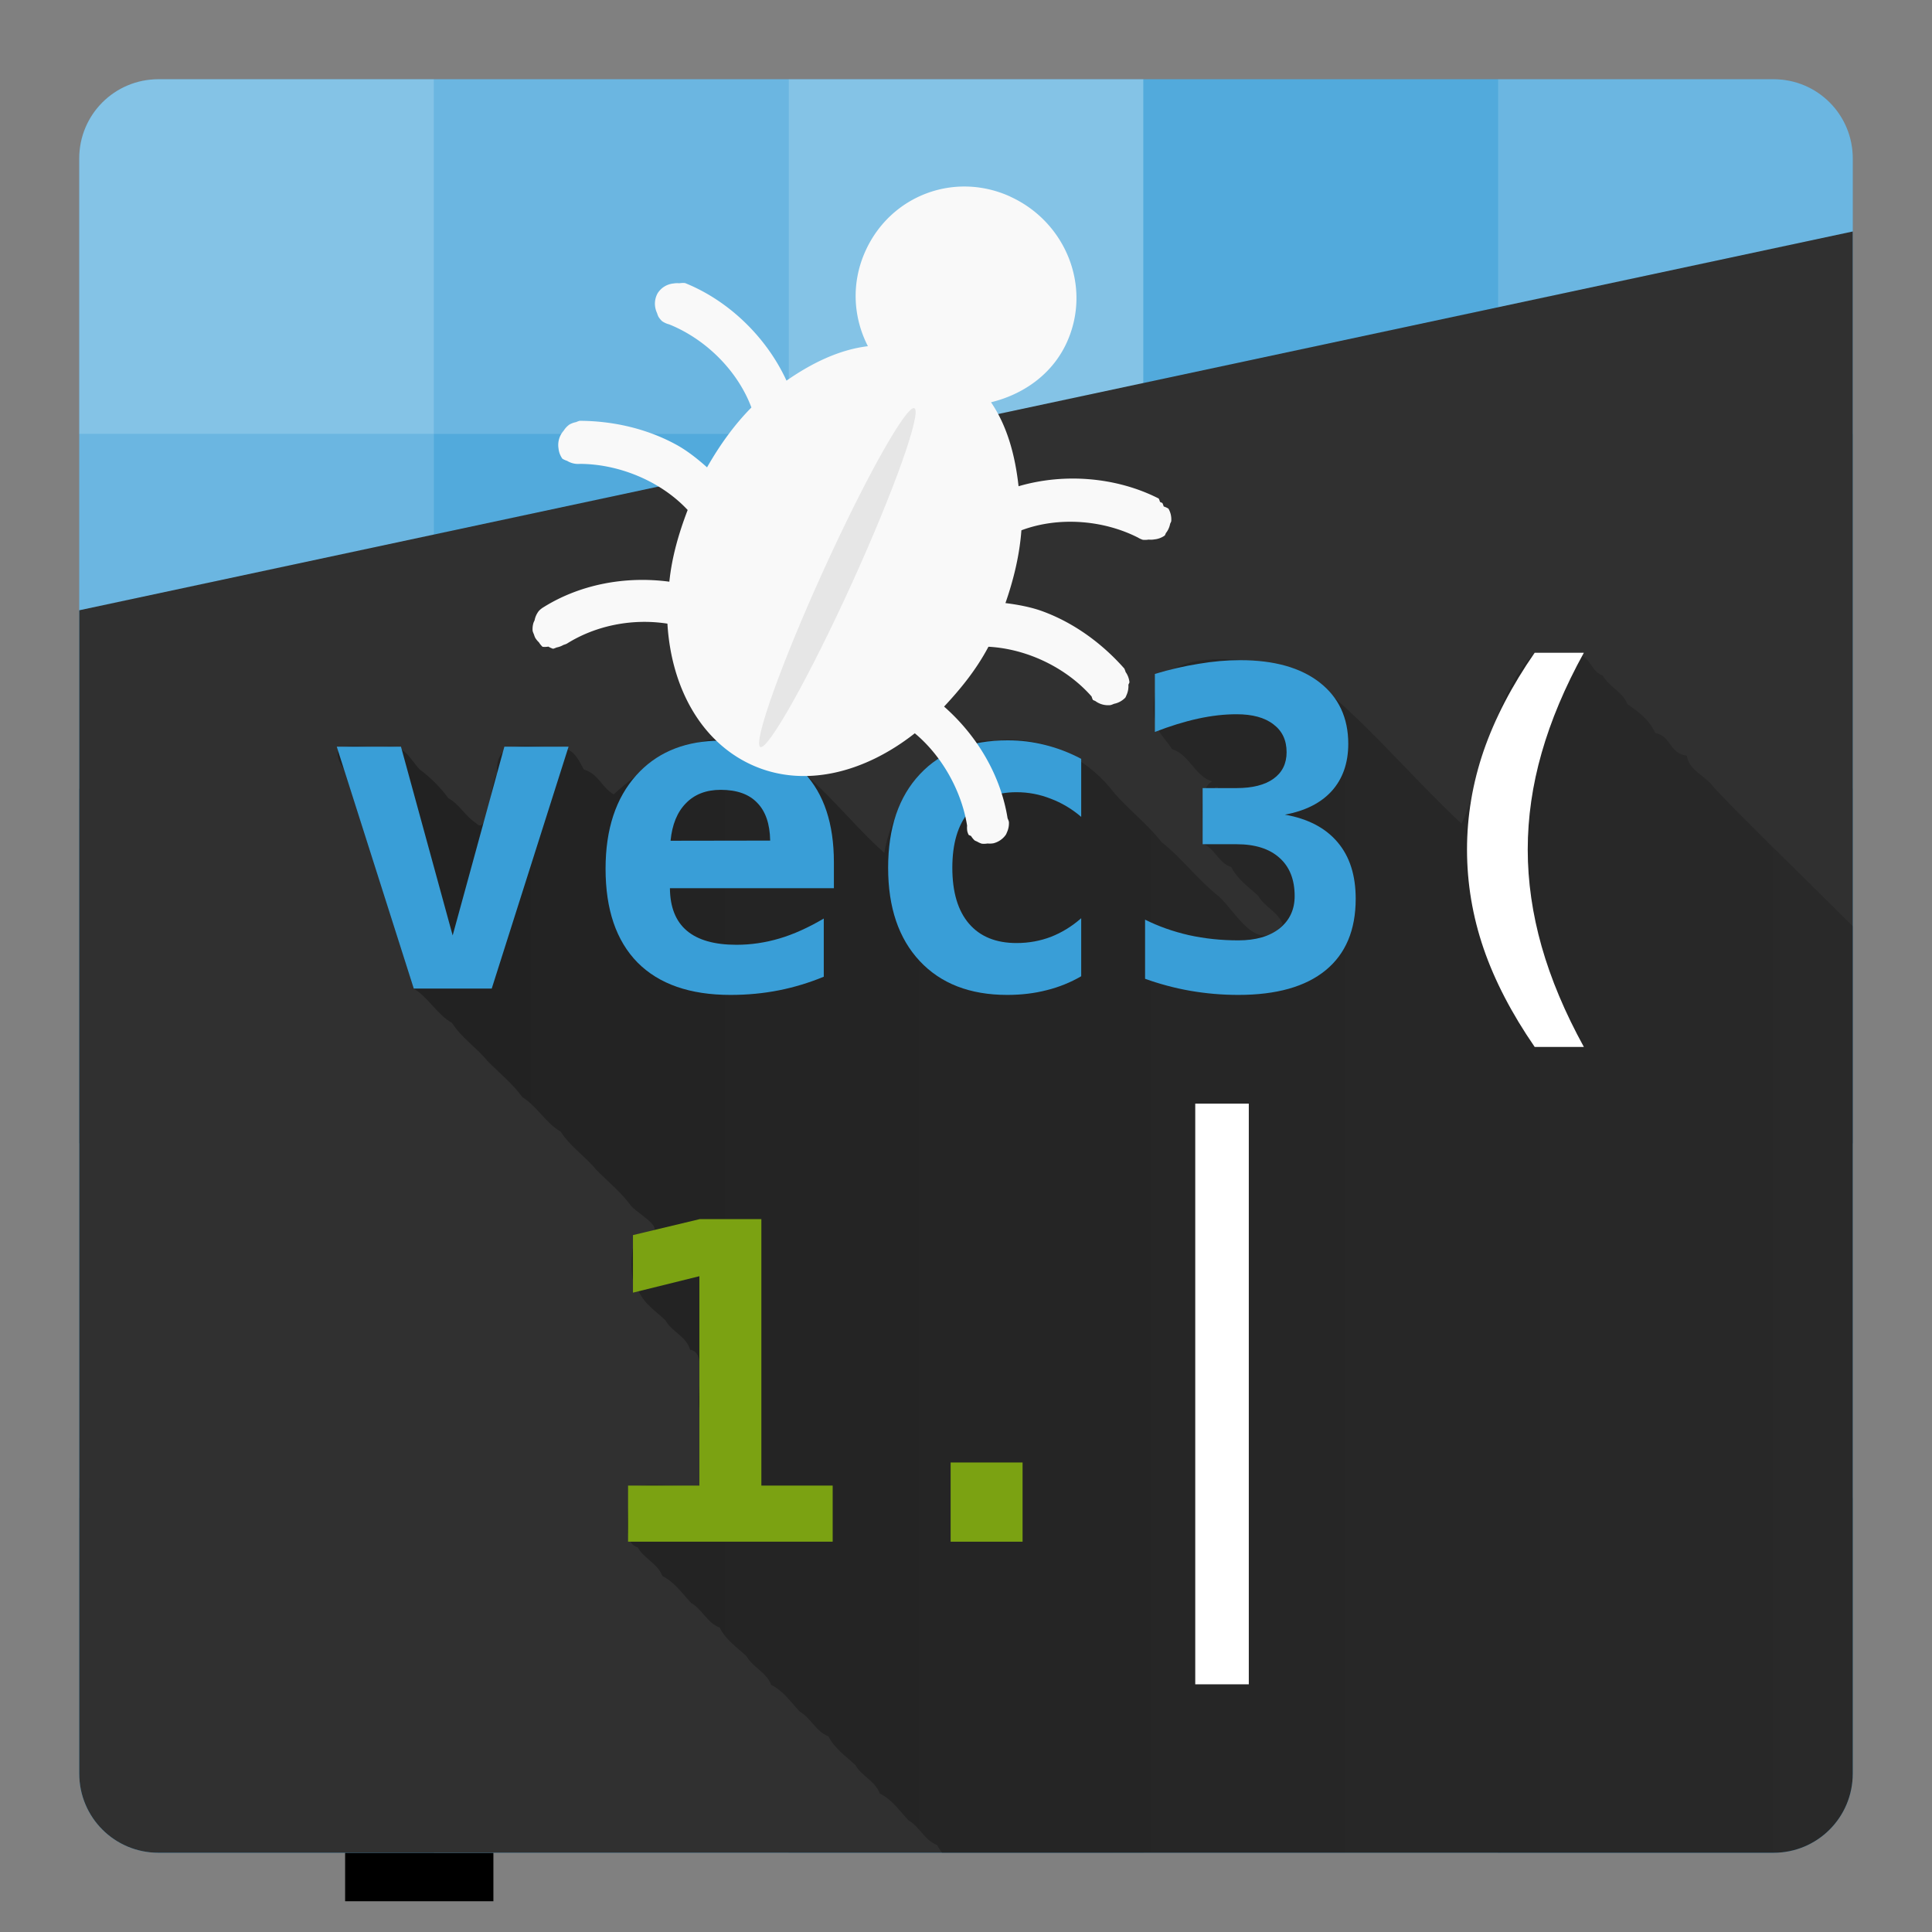 <svg xmlns="http://www.w3.org/2000/svg" xmlns:svg="http://www.w3.org/2000/svg" xmlns:xlink="http://www.w3.org/1999/xlink" id="svg3317" width="512" height="512" version="1.1"><rect width="100%" height="100%" fill="#808080" stroke="none"/><defs id="defs3319"><linearGradient id="linearGradient13531"><stop id="stop13533" offset="0" style="stop-color:#000;stop-opacity:1"/><stop id="stop13535" offset="1" style="stop-color:#000;stop-opacity:0"/></linearGradient><linearGradient id="linearGradient6832" x1="164.867" x2="854.465" y1="360.617" y2="360.617" gradientTransform="matrix(1.141,0,0,1.141,-98.906,647.836)" gradientUnits="userSpaceOnUse" xlink:href="#linearGradient13531"/></defs><g id="layer1" transform="translate(0,-540.362)"><flowRoot id="flowRoot3776" xml:space="preserve" style="fill:#000;stroke:none;stroke-opacity:1;stroke-width:1px;stroke-linejoin:miter;stroke-linecap:butt;fill-opacity:1;font-family:Sans;font-style:normal;font-weight:400;font-size:40px;line-height:125%;letter-spacing:0;word-spacing:0"><flowRegion id="flowRegion3778"><rect id="rect3780" width="29" height="71" x="52" y="60"/></flowRegion><flowPara id="flowPara3782"/></flowRoot><g id="layer1-2" transform="translate(-2e-4,-10e-6)"><flowRoot transform="translate(734.839,-5.806)" style="font-style:normal;font-weight:400;font-size:40px;line-height:125%;font-family:Sans;letter-spacing:0;word-spacing:0;fill:#000;fill-opacity:1;stroke:none;stroke-width:1px;stroke-linecap:butt;stroke-linejoin:miter;stroke-opacity:1" id="flowRoot3776-6" xml:space="preserve"><flowRegion id="flowRegion3778-9"><rect id="rect3780-6" width="29" height="71" x="52" y="60"/></flowRegion><flowPara id="flowPara3782-8"/></flowRoot><flowRoot style="font-style:normal;font-weight:400;font-size:40px;line-height:125%;font-family:Sans;letter-spacing:0;word-spacing:0;fill:#000;fill-opacity:1;stroke:none;stroke-width:1px;stroke-linecap:butt;stroke-linejoin:miter;stroke-opacity:1" id="flowRoot3776-9" xml:space="preserve"><flowRegion id="flowRegion3778-0"><rect id="rect3780-1" width="29" height="71" x="52" y="60"/></flowRegion><flowPara id="flowPara3782-2"/></flowRoot><flowRoot transform="matrix(1.081,0,0,1.081,-202.194,825.519)" style="font-style:normal;font-weight:400;font-size:40px;line-height:125%;font-family:Sans;letter-spacing:0;word-spacing:0;fill:#000;fill-opacity:1;stroke:none;stroke-width:1px;stroke-linecap:butt;stroke-linejoin:miter;stroke-opacity:1" id="flowRoot5144" xml:space="preserve"><flowRegion id="flowRegion5146"><rect id="rect5148" width="29" height="71" x="52" y="60"/></flowRegion><flowPara id="flowPara5150"/></flowRoot><flowRoot transform="matrix(1.355,0,0,1.355,21,866.71)" style="font-style:normal;font-weight:400;font-size:40px;line-height:125%;font-family:Sans;letter-spacing:0;word-spacing:0;fill:#000;fill-opacity:1;stroke:none;stroke-width:1px;stroke-linecap:butt;stroke-linejoin:miter;stroke-opacity:1" id="flowRoot5388" xml:space="preserve"><flowRegion id="flowRegion5390"><rect id="rect5392" width="29" height="71" x="52" y="60"/></flowRegion><flowPara id="flowPara5394"/></flowRoot><flowRoot transform="translate(1695.487,-203.463)" style="font-style:normal;font-weight:400;font-size:40px;line-height:125%;font-family:Sans;letter-spacing:0;word-spacing:0;fill:#000;fill-opacity:1;stroke:none;stroke-width:1px;stroke-linecap:butt;stroke-linejoin:miter;stroke-opacity:1" id="flowRoot3776-2" xml:space="preserve"><flowRegion id="flowRegion3778-7"><rect id="rect3780-0" width="29" height="71" x="52" y="60"/></flowRegion><flowPara id="flowPara3782-5"/></flowRoot><path id="path6760" d="m 42,561.362 c -11.634,0 -21,9.366 -21,21 l 0,96.5 0,117.5 0,117.5 0,96.5 c 0,11.634 9.366,21 21,21 l 33.23,0 394.769,0 c 11.634,0 21,-9.366 21,-21 l 0,-428 c 0,-11.634 -9.366,-21 -21,-21 l -394.769,0 -33.23,0 z" style="fill:#399ed7;fill-opacity:1;fill-rule:nonzero;stroke:none"/><g id="g6919"><rect style="fill:#fff;fill-opacity:.251;fill-rule:nonzero;stroke:none" id="rect6762" width="94" height="94" x="21" y="655.362"/><rect id="rect6764" width="94" height="94" x="115" y="655.362" style="fill:#fff;fill-opacity:.125;fill-rule:nonzero;stroke:none"/><rect style="fill:#fff;fill-opacity:0;fill-rule:nonzero;stroke:none" id="rect6766" width="94" height="94" x="209" y="655.362"/><rect id="rect6768" width="94" height="94" x="303" y="655.362" style="fill:#fff;fill-opacity:.251;fill-rule:nonzero;stroke:none"/><rect id="rect6770" width="94" height="94" x="21" y="749.362" style="fill:#fff;fill-opacity:0;fill-rule:nonzero;stroke:none"/><rect style="fill:#fff;fill-opacity:.251;fill-rule:nonzero;stroke:none" id="rect6772" width="94" height="94" x="115" y="749.362"/><rect id="rect6774" width="94" height="94" x="209" y="749.362" style="fill:#fff;fill-opacity:.376;fill-rule:nonzero;stroke:none"/><rect style="fill:#fff;fill-opacity:.125;fill-rule:nonzero;stroke:none" id="rect6776" width="94" height="94" x="303" y="749.362"/><rect style="fill:#fff;fill-opacity:.251;fill-rule:nonzero;stroke:none" id="rect6778" width="94" height="94" x="21" y="843.362"/><rect id="rect6780" width="94" height="94" x="115" y="843.362" style="fill:#fff;fill-opacity:.125;fill-rule:nonzero;stroke:none"/><rect style="fill:#fff;fill-opacity:.251;fill-rule:nonzero;stroke:none" id="rect6782" width="94" height="94" x="209" y="843.362"/><rect id="rect6784" width="94" height="94" x="303" y="843.362" style="fill:#fff;fill-opacity:.376;fill-rule:nonzero;stroke:none"/><path style="fill:#fff;fill-opacity:.125;fill-rule:nonzero;stroke:none" id="path6786" d="m 21,937.362 0,73 c 0,11.634 9.366,21 21,21 l 73,0 0,-94 -94,0 z"/><rect style="fill:#fff;fill-opacity:.251;fill-rule:nonzero;stroke:none" id="rect6788" width="94" height="94" x="115" y="937.362"/><rect id="rect6790" width="94" height="94" x="209" y="937.362" style="fill:#fff;fill-opacity:.125;fill-rule:nonzero;stroke:none"/><rect style="fill:#fff;fill-opacity:.251;fill-rule:nonzero;stroke:none" id="rect6792" width="94" height="94" x="303" y="937.362"/><rect id="rect6794" width="94" height="94" x="397" y="655.362" style="fill:#fff;fill-opacity:.125;fill-rule:nonzero;stroke:none"/><rect style="fill:#fff;fill-opacity:0;fill-rule:nonzero;stroke:none" id="rect6796" width="94" height="94" x="397" y="749.362"/><rect id="rect6798" width="94" height="94" x="397" y="843.362" style="fill:#fff;fill-opacity:.251;fill-rule:nonzero;stroke:none"/><path style="fill:#fff;fill-opacity:.125;fill-rule:nonzero;stroke:none" id="path6800" d="m 397,937.362 0,94 73,0 c 11.634,0 21,-9.366 21,-21 l 0,-73 -94,0 z"/><path style="fill:#fff;fill-opacity:.376;fill-rule:nonzero;stroke:none" id="path6802" d="m 42,561.362 c -11.634,0 -21,9.366 -21,21 l 0,73 94,0 0,-94 -73,0 z"/><rect style="fill:#fff;fill-opacity:.251;fill-rule:nonzero;stroke:none" id="rect6804" width="94" height="94" x="115" y="561.362"/><rect id="rect6806" width="94" height="94" x="209" y="561.362" style="fill:#fff;fill-opacity:.376;fill-rule:nonzero;stroke:none"/><rect style="fill:#fff;fill-opacity:.125;fill-rule:nonzero;stroke:none" id="rect6808" width="94" height="94" x="303" y="561.362"/><path style="fill:#fff;fill-opacity:.251;fill-rule:nonzero;stroke:none" id="path6810" d="m 397,561.362 0,94 94,0 0,-73 c 0,-11.634 -9.366,-21 -21,-21 l -73,0 z"/></g><path id="rect6834" d="M 491,601.708 21,702.095 l 0,308.268 c 0,11.634 9.366,21 21,21 l 428,0 c 11.634,0 21,-9.366 21,-21 z" style="fill:#303030;fill-opacity:1;stroke:none;stroke-width:4;stroke-linecap:butt;stroke-linejoin:miter;stroke-miterlimit:4;stroke-dasharray:none;stroke-opacity:1"/><path style="opacity:.3;fill:url(#linearGradient6832);fill-opacity:1;stroke:none" id="path6814" d="m 406.709,713.345 c -11.399,11.178 -15.073,37.388 -19.408,45.277 -14.076,-13.117 -26.398,-28.44 -41.734,-39.982 -10.851,-3.77 -37.061,-7.631 -39.512,5.578 -1.526,9.257 2.259,10.893 4.551,14.67 4.568,1.365 6.043,7.183 10.617,8.539 -4.024,2.316 -2.111,10.568 -2.51,16.51 3.329,1.273 4.125,5.077 7.582,6.221 1.652,3.249 4.576,5.227 7.119,7.584 1.702,3.003 5.22,4.188 6.531,7.582 -6.721,8.483 -12.42,-3.458 -17.018,-7.461 -5.615,-4.45 -9.551,-9.947 -15.166,-14.396 -3.982,-5.161 -9.669,-9.259 -13.65,-14.42 -6.533,-7.852 -17.985,-14.133 -30.674,-12.348 -17.459,-1.609 -27.581,19.749 -29.092,29.686 -10.253,-9.149 -18.427,-21.118 -30.691,-27.584 -15.494,-9.829 -36.202,7.574 -41.008,12.086 -3.194,-1.784 -3.916,-5.378 -7.9,-6.582 -1.762,-3.008 -2.744,-6.586 -9.326,-6.066 -6.435,-0.082 -14.267,-1.996 -13.701,7.098 -1.996,3.408 -2.307,16.858 -5.606,13.121 -2.77,-1.75 -4.385,-5.018 -7.307,-6.568 -2.161,-2.988 -4.715,-5.457 -7.531,-7.584 -2.595,-2.652 -4.02,-6.837 -9.225,-6.066 -5.478,0.654 -16.815,-2.981 -10.891,6.01 l 18.494,58.1 c 3.87,2.358 6.183,6.851 10.133,9.1 2.619,4.082 6.473,6.47 9.418,10.104 3.115,3.169 6.559,5.885 9.266,9.613 3.87,2.358 6.183,6.85 10.133,9.1 2.618,4.08 6.47,6.47 9.416,10.102 3.113,3.171 6.558,5.886 9.264,9.613 2.266,2.507 11.437,7.213 1.998,7.33 -2.551,2.073 -2.578,14.389 -0.021,15.248 1.612,3.526 4.61,5.279 7.086,7.705 1.753,3.166 5.348,3.979 6.562,7.834 4.603,0.494 1.542,10.777 2.436,16.01 l 0,19.949 c -5.96,0.69 -14.688,-1.388 -18.898,1.051 0.766,5.203 -2.062,13.999 2.566,15.34 1.702,3.002 5.221,4.191 6.533,7.584 3.249,1.651 5.226,4.574 7.582,7.119 3.004,1.701 4.189,5.22 7.582,6.531 1.653,3.248 4.575,5.226 7.119,7.582 1.702,3.003 5.22,4.19 6.531,7.584 3.249,1.652 5.229,4.572 7.584,7.117 3.003,1.701 4.19,5.221 7.582,6.533 1.652,3.249 4.576,5.225 7.119,7.582 1.702,3.003 5.22,4.188 6.531,7.582 3.249,1.651 5.224,4.575 7.582,7.117 3.001,1.704 4.19,5.221 7.584,6.531 0.379,0.748 0.832,1.422 1.326,2.055 l 220.332,0 c 11.634,0 21,-9.366 21,-21 l 0,-224.547 c -10.302,-10.293 -36.322,-35.63 -37.428,-37.59 -2.256,-2.481 -6.067,-4.029 -6.531,-7.582 -4.897,-0.766 -3.935,-5.038 -8.396,-6.064 -1.404,-3.155 -4.16,-5.502 -7.355,-7.584 -1.14,-3.149 -4.949,-4.699 -6.531,-7.582 -3.946,-1.501 -2.72,-6.098 -9.223,-6.068 -2.942,0 -5.884,-10e-5 -8.826,0 z m -83.973,35.6 c 0.365,0.823 -2.045,0.01 0,0 z"/><path id="path6816" d="m 406.709,713.345 c -6.032,8.704 -10.557,17.395 -13.535,26.022 -2.939,8.589 -4.4,17.292 -4.4,26.148 0,8.894 1.46,17.643 4.4,26.232 2.939,8.551 7.465,17.246 13.535,26.064 l 13.032,0 c -5.039,-9.162 -8.745,-18.02 -11.188,-26.609 -2.443,-8.627 -3.688,-17.212 -3.688,-25.687 0,-8.551 1.244,-17.094 3.688,-25.645 2.443,-8.551 6.149,-17.402 11.188,-26.525 l -13.032,0 z" style="fill:#fff;fill-opacity:1;stroke:none"/><path id="path6818" d="m 328.642,715.314 c -3.512,1.4e-4 -7.161,0.315 -10.979,0.964 -3.817,0.611 -7.675,1.499 -11.607,2.682 l 0,15.379 c 3.932,-1.527 7.733,-2.718 11.398,-3.52 3.665,-0.802 7.06,-1.173 10.266,-1.173 4.199,0 7.473,0.888 9.764,2.682 2.329,1.756 3.478,4.207 3.478,7.375 0,3.016 -1.149,5.36 -3.478,7.04 -2.29,1.641 -5.564,2.472 -9.764,2.472 l -9.009,0 0,14.876 9.009,0 c 4.886,1.5e-4 8.684,1.199 11.356,3.604 2.672,2.367 4.023,5.751 4.023,10.141 0,3.589 -1.351,6.453 -4.023,8.59 -2.672,2.1 -6.314,3.143 -10.895,3.143 -4.581,1.3e-4 -8.955,-0.467 -13.116,-1.383 -4.161,-0.954 -8.019,-2.312 -11.607,-4.107 l 0,15.672 c 3.817,1.374 7.824,2.459 11.985,3.185 4.199,0.725 8.425,1.09 12.739,1.09 10.116,0 17.825,-2.185 23.131,-6.537 5.306,-4.352 7.962,-10.657 7.962,-18.941 0,-6.184 -1.571,-11.18 -4.777,-14.96 -3.207,-3.817 -7.888,-6.264 -13.996,-7.333 5.383,-0.992 9.544,-3.079 12.445,-6.286 2.901,-3.245 4.358,-7.41 4.358,-12.487 0,-6.909 -2.546,-12.327 -7.585,-16.259 -5.039,-3.932 -12.069,-5.909 -21.078,-5.909 z" style="fill:#399ed7;fill-opacity:1;stroke:none"/><path id="path6820" d="m 267.044,736.56 c -9.887,0 -17.645,2.974 -23.257,8.967 -5.612,5.955 -8.423,14.233 -8.423,24.807 0,10.536 2.808,18.768 8.381,24.723 5.573,5.955 13.286,8.967 23.173,8.967 3.741,0 7.231,-0.417 10.476,-1.257 3.245,-0.802 6.31,-2.046 9.135,-3.688 l 0,-15.379 c -2.52,2.214 -5.221,3.838 -8.046,4.945 -2.825,1.069 -5.848,1.634 -9.093,1.634 -5.459,0 -9.674,-1.719 -12.613,-5.154 -2.939,-3.436 -4.4,-8.379 -4.4,-14.792 0,-6.413 1.46,-11.36 4.4,-14.834 2.939,-3.474 7.154,-5.196 12.613,-5.196 3.13,0 6.15,0.573 9.051,1.718 2.939,1.107 5.644,2.72 8.088,4.819 l 0,-15.379 c -3.168,-1.679 -6.389,-2.886 -9.596,-3.688 -3.168,-0.801 -6.454,-1.215 -9.889,-1.215 z" style="fill:#399ed7;fill-opacity:1;stroke:none"/><path id="path6822" d="m 89.246,738.236 20.407,64.113 20.659,0 20.365,-64.113 -17.013,0 -13.703,50.033 -13.703,-50.033 -17.013,0 z" style="fill:#399ed7;fill-opacity:1;stroke:none"/><path d="m 190.988,749.676 c 4.275,1.2e-4 7.504,1.146 9.68,3.436 2.214,2.252 3.36,5.587 3.436,10.015 l -26.399,0.042 c 0.42,-4.314 1.774,-7.603 4.065,-9.931 2.291,-2.367 5.363,-3.562 9.219,-3.562 z m -1.718,-12.99 c -8.607,0.356 -15.499,3.403 -20.617,9.093 -5.459,6.07 -8.171,14.347 -8.171,24.807 0,10.803 2.815,19.085 8.464,24.849 5.688,5.726 13.913,8.59 24.64,8.59 4.504,0 8.776,-0.413 12.823,-1.215 4.046,-0.802 8.007,-2 11.901,-3.604 l 0,-15.421 c -4.085,2.405 -7.992,4.173 -11.733,5.28 -3.741,1.107 -7.542,1.676 -11.398,1.676 -5.841,1.4e-4 -10.219,-1.248 -13.158,-3.729 -2.939,-2.481 -4.446,-6.233 -4.484,-11.272 l 43.454,0 0,-6.83 c 0,-10.231 -2.61,-18.148 -7.878,-23.76 -5.23,-5.649 -12.62,-8.464 -22.125,-8.464 -0.589,0 -1.144,-0.024 -1.718,0 z" style="fill:#399ed7;fill-opacity:1;stroke:none" id="path6824"/><path id="path6826" d="m 185.426,863.445 -17.683,4.232 0,15.253 17.6,-4.358 0,55.481 -18.899,0 0,14.876 54.224,0 0,-14.876 -18.899,0 0,-70.608 -16.343,0 z" style="fill:#7ba212;fill-opacity:1;stroke:none"/><path id="path6828" d="m 251.928,927.935 0,20.994 19.066,0 0,-20.994 -19.066,0 z" style="fill:#7ba212;fill-opacity:1;stroke:none"/><rect style="fill:#fff;fill-opacity:1;stroke:#fff;stroke-width:.91" id="rect6830" width="13.281" height="152.972" x="317.209" y="833.296"/></g><g id="g4345" transform="matrix(1.04,-0.101,0.101,1.04,-28.258,-268.736)"><path id="path4155" d="m 70.8,803.108 c 18.726,-10.812 42.064,-4.559 52.875,14.167 6.216,10.765 6.675,22.984 2.437,33.713 9.955,0.225 20.007,3.827 29.876,9.353 5.706,-16.364 17.927,-30.34 32.41,-37.867 a 7.61,7.61 0 0 1 2.054,-0.128 7.61,7.61 0 0 1 2.054,-0.128 7.61,7.61 0 0 1 3.781,1.017 7.61,7.61 0 0 1 2.184,1.941 7.61,7.61 0 0 1 1.169,5.71 7.61,7.61 0 0 1 -0.34,1.254 7.61,7.61 0 0 1 -0.34,1.254 7.61,7.61 0 0 1 -1.139,1.714 7.61,7.61 0 0 1 -2.394,1.383 c -12.33,6.407 -22.546,18.628 -26.149,32.123 6.508,5.4 12.379,12.059 17.691,19.583 2.946,-3.199 6.276,-6.415 9.788,-8.851 10.093,-6.95 22.031,-10.779 33.556,-11.922 a 7.61,7.61 0 0 1 1.256,0.332 7.61,7.61 0 0 1 2.51,0.664 7.61,7.61 0 0 1 2.184,1.941 7.61,7.61 0 0 1 2.427,6.047 7.61,7.61 0 0 1 -1.008,3.782 7.61,7.61 0 0 1 -1.596,0.921 7.61,7.61 0 0 1 -1.596,0.921 7.61,7.61 0 0 1 -2.852,0.589 c -13.65,1.369 -27.831,8.786 -36.374,19.943 4.145,8.327 7.216,16.273 8.912,24.652 15.541,-3.626 31.79,-2.019 45.288,4.712 a 7.61,7.61 0 0 1 1.712,1.124 7.61,7.61 0 0 1 1.843,3.192 7.61,7.61 0 0 1 0.457,0.792 7.61,7.61 0 0 1 0.588,2.861 7.61,7.61 0 0 1 -0.34,1.254 7.61,7.61 0 0 1 -0.34,1.254 7.61,7.61 0 0 1 -1.139,1.715 7.61,7.61 0 0 1 -1.139,1.714 7.61,7.61 0 0 1 -2.054,0.128 7.61,7.61 0 0 1 -1.596,0.921 7.61,7.61 0 0 1 -1.256,-0.332 7.61,7.61 0 0 1 -2.511,-0.664 7.61,7.61 0 0 1 -1.256,-0.332 c -10.932,-5.455 -24.047,-6.716 -36.141,-3.616 0.843,22.779 -7.861,42.849 -24.914,52.695 -17.249,9.958 -39.08,6.908 -58.551,-5.565 -8.968,9.06 -14.536,22.167 -15.279,34.362 a 7.61,7.61 0 0 1 0.117,2.044 7.61,7.61 0 0 1 -0.34,1.254 7.61,7.61 0 0 1 -0.799,0.46 7.61,7.61 0 0 1 -1.139,1.714 7.61,7.61 0 0 1 -0.798,0.46 7.61,7.61 0 0 1 -1.596,0.921 7.61,7.61 0 0 1 -2.054,0.129 7.61,7.61 0 0 1 -2.054,0.129 7.61,7.61 0 0 1 -4.699,-2.609 7.61,7.61 0 0 1 -0.457,-0.792 7.61,7.61 0 0 1 -1.045,-3.653 7.61,7.61 0 0 1 0.34,-1.253 c 0.92,-15.055 7.652,-29.932 18.564,-41.576 -6.419,-5.668 -12.547,-11.815 -17.691,-19.582 -13.64,2.063 -26.805,10.149 -34.66,21.068 a 7.61,7.61 0 0 1 -0.34,1.254 7.61,7.61 0 0 1 -0.798,0.46 7.61,7.61 0 0 1 -5.246,1.972 7.61,7.61 0 0 1 -1.256,-0.332 7.61,7.61 0 0 1 -4.237,-1.81 7.61,7.61 0 0 1 -0.457,-0.792 7.61,7.61 0 0 1 -1.045,-3.654 7.61,7.61 0 0 1 -0.458,-0.792 7.61,7.61 0 0 1 1.009,-3.783 7.61,7.61 0 0 1 0.34,-1.254 c 6.77,-9.381 16.036,-17.834 27.103,-23.098 3.867,-1.821 8.316,-3.098 12.56,-4.051 -3.851,-8.351 -6.695,-16.791 -8.114,-25.112 -13.489,-3.627 -29.183,-0.899 -40.895,6.583 a 7.61,7.61 0 0 1 -1.596,0.921 7.61,7.61 0 0 1 -2.054,0.128 7.61,7.61 0 0 1 -2.054,0.128 7.61,7.61 0 0 1 -3.78,-1.017 7.61,7.61 0 0 1 -0.457,-0.792 7.61,7.61 0 0 1 -1.843,-3.193 7.61,7.61 0 0 1 -0.457,-0.792 7.61,7.61 0 0 1 0.551,-4.575 7.61,7.61 0 0 1 1.596,-0.921 7.61,7.61 0 0 1 0.34,-1.254 7.61,7.61 0 0 1 0.798,-0.46 7.61,7.61 0 0 1 0.34,-1.253 c 13.756,-8.789 31.974,-12.379 49,-9.136 0.15,-11.341 2.029,-21.801 6.838,-30.551 -11.504,-1.636 -22.516,-7.664 -28.775,-18.505 -10.812,-18.726 -3.761,-42.526 14.966,-53.337 z" transform="matrix(-0.716,0,0,0.716,252.967,272.687)" style="fill:#f9f9f9;fill-opacity:1;stroke:none"/><path id="path3847" d="m 172.882,898.788 c 1.831,1.057 -6.951,19.96 -20.003,42.568 -13.052,22.607 -25.362,40.237 -27.193,39.179 -1.831,-1.057 7.282,-20.533 20.333,-43.14 13.052,-22.607 25.032,-39.664 26.863,-38.607 z" style="fill:#e6e6e6;fill-opacity:1;stroke:none"/></g></g></svg>